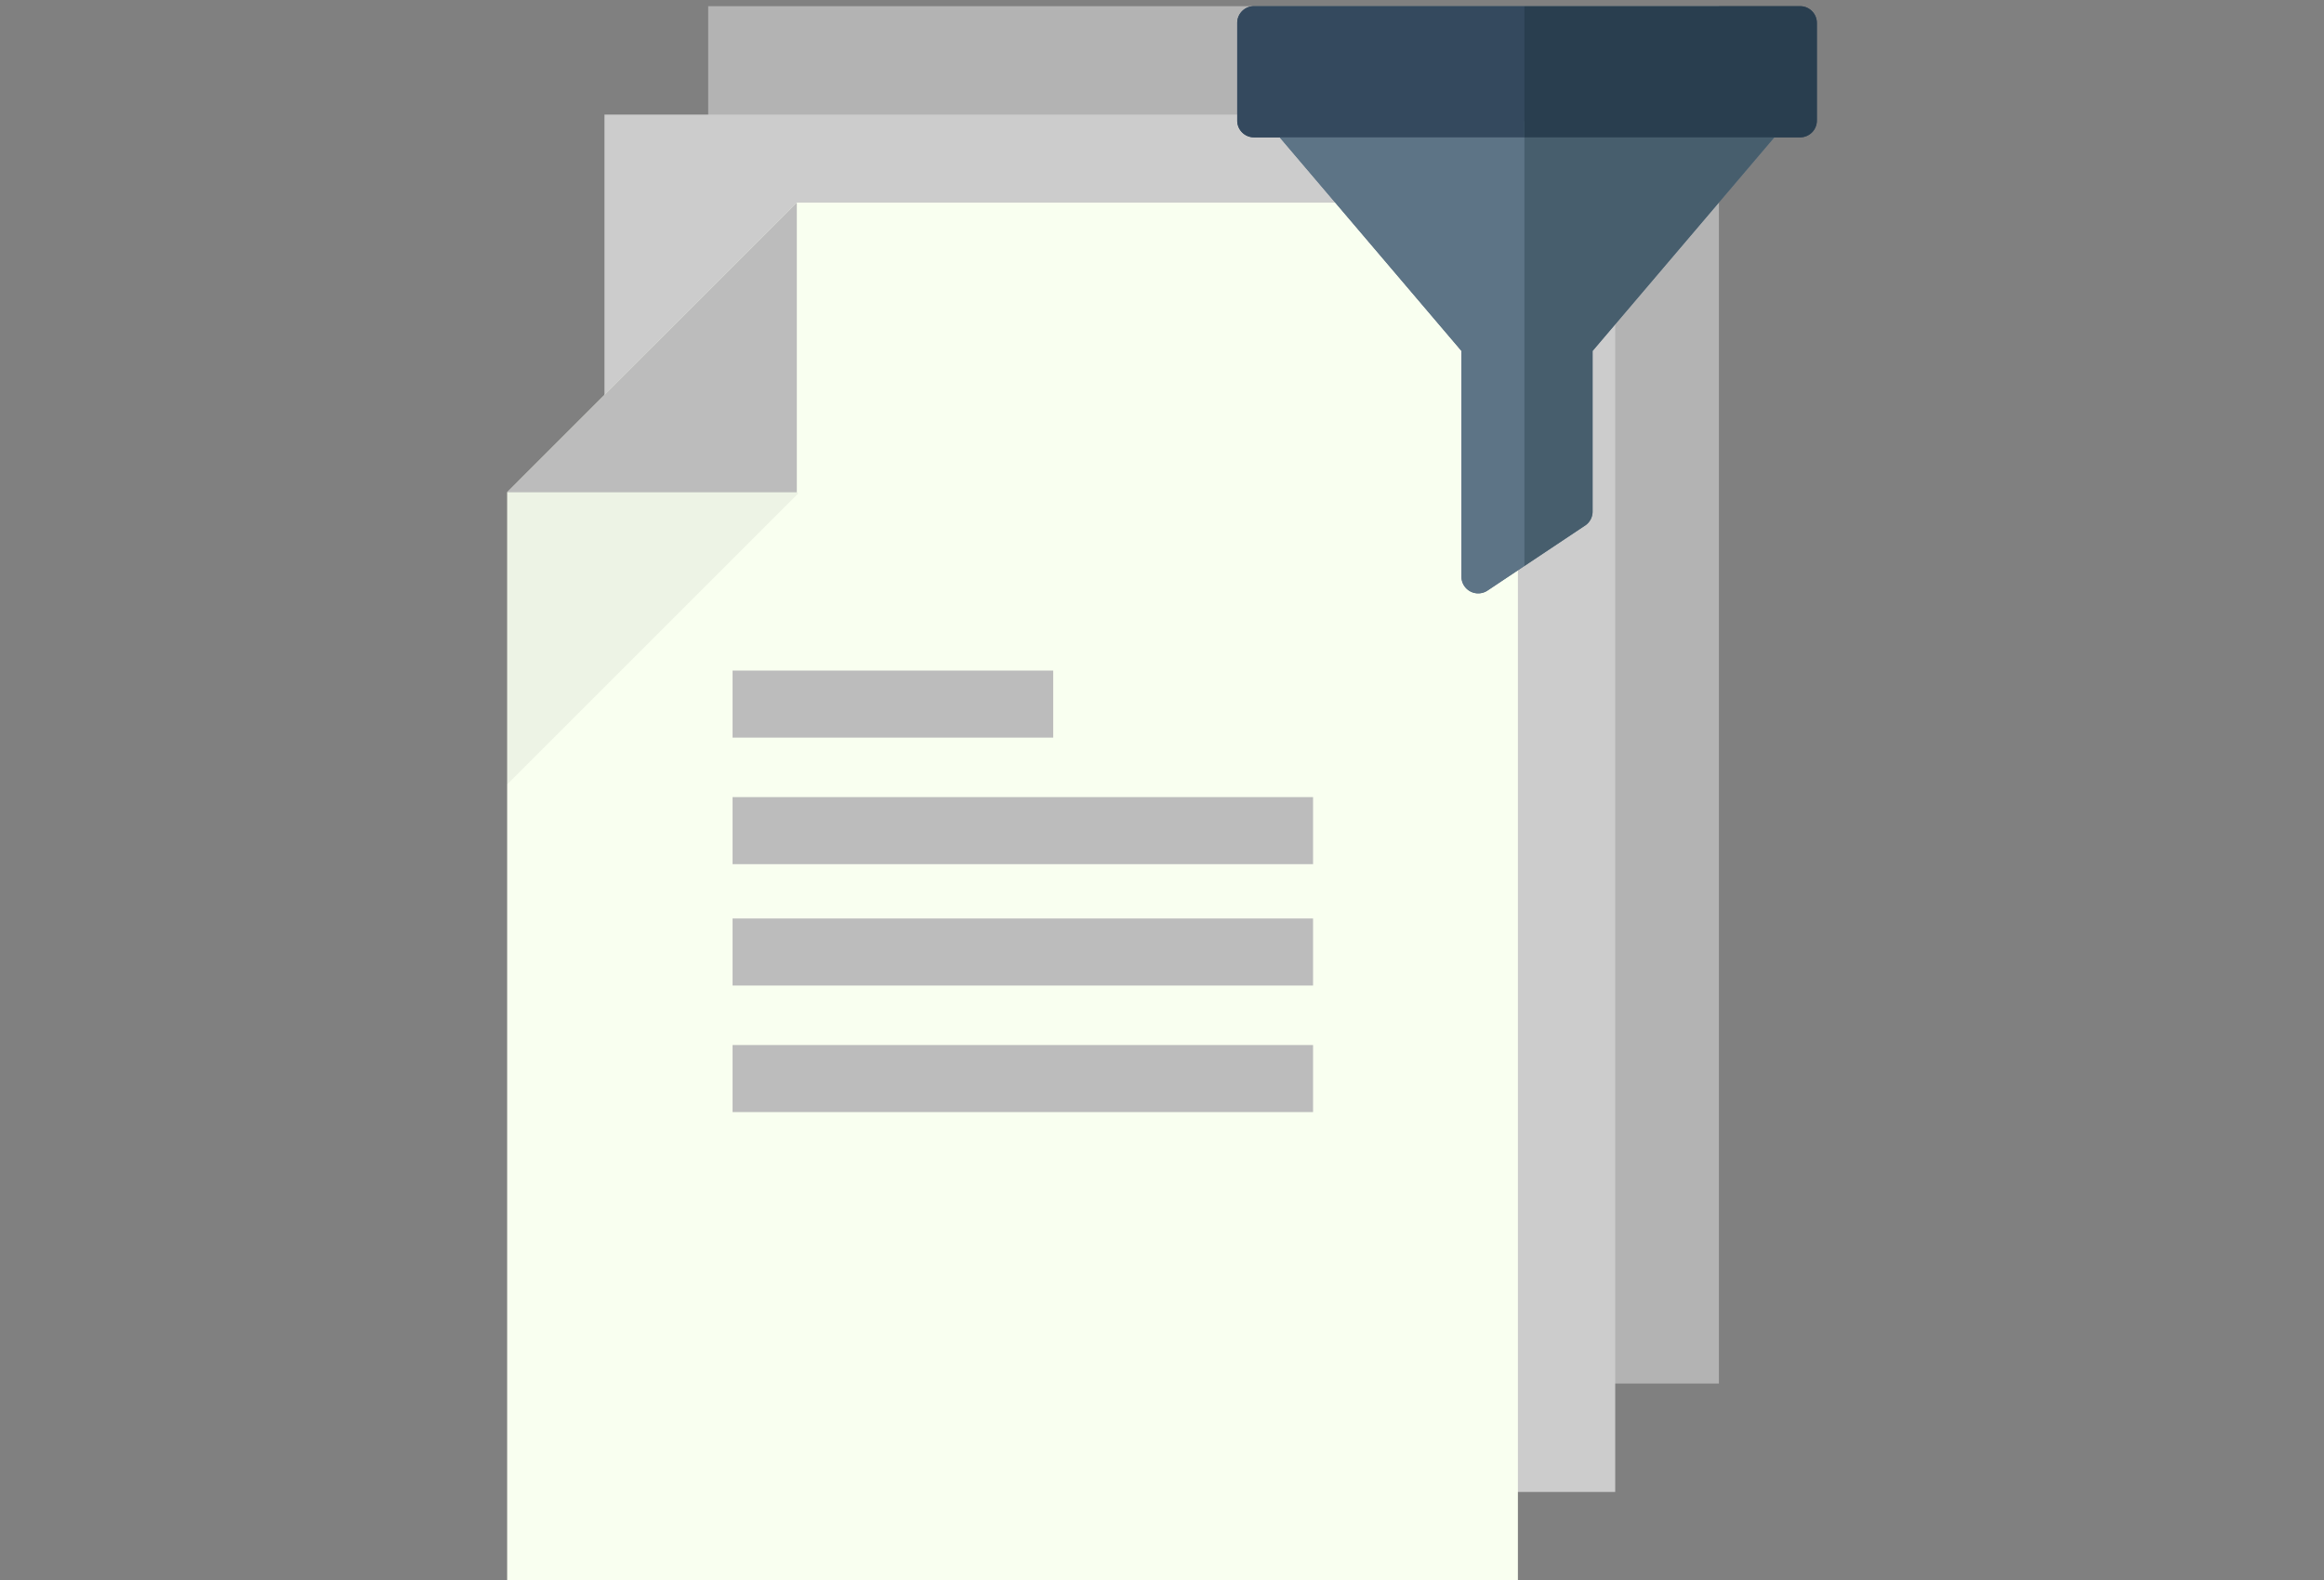 <svg id="Warstwa_1" data-name="Warstwa 1" xmlns="http://www.w3.org/2000/svg" viewBox="0 0 175 119"><rect x="0" y="0" width="175" height="119" fill="#808080" stroke="none"/><defs><style>.cls-1{fill:#b3b3b3;}.cls-2{fill:#ccc;}.cls-3{fill:#f9fff0;}.cls-4{fill:#bcbcbc;}.cls-5{opacity:0.05;}.cls-6{fill:#5d7486;}.cls-7{fill:#34495e;}.cls-8{fill:#475e6d;}.cls-9{fill:#293e4f;}</style></defs><rect class="cls-1" x="53.328" y="0.466" width="76.109" height="103.738"/><rect class="cls-2" x="45.518" y="8.63" width="76.109" height="103.738"/><path class="cls-3" d="M114.3,119H38.189V37.075L60,15.262h54.3Z"/><rect class="cls-4" x="55.163" y="50.505" width="24.144" height="5.05"/><rect class="cls-4" x="55.163" y="60.035" width="43.712" height="5.05"/><rect class="cls-4" x="55.163" y="69.177" width="43.712" height="5.05"/><rect class="cls-4" x="55.163" y="78.707" width="43.712" height="5.05"/><polygon class="cls-5" points="60.109 37.161 38.188 59.081 38.188 37.072 49.104 26.156 60.109 37.161"/><polygon class="cls-4" points="60.001 37.075 38.188 37.075 60.001 15.262 60.001 37.075"/><path class="cls-6" d="M133.8,8.176a1.263,1.263,0,0,0-1.779.144l-.7.818H98.654l-.7-.818a1.262,1.262,0,1,0-1.922,1.635l14.016,16.474v17a1.262,1.262,0,0,0,1.962,1.05l7.349-4.9a1.262,1.262,0,0,0,.562-1.05v-12.1L133.941,9.955A1.262,1.262,0,0,0,133.8,8.176Z"/><path class="cls-7" d="M135.55.466H94.426a1.262,1.262,0,0,0-1.261,1.262V9.082a1.262,1.262,0,0,0,1.261,1.262H135.55a1.262,1.262,0,0,0,1.262-1.262V1.728A1.262,1.262,0,0,0,135.55.466Z"/><path class="cls-6" d="M98.654,9.138l-.7-.818a1.262,1.262,0,1,0-1.922,1.635l14.016,16.474v17a1.262,1.262,0,0,0,1.962,1.05l2.777-1.851V9.138Z"/><path class="cls-8" d="M133.8,8.176a1.263,1.263,0,0,0-1.779.144l-.7.818H114.791V42.631l4.572-3.048a1.262,1.262,0,0,0,.562-1.05v-12.1L133.941,9.955A1.262,1.262,0,0,0,133.8,8.176Z"/><path class="cls-7" d="M94.426.466a1.262,1.262,0,0,0-1.261,1.262V9.082a1.262,1.262,0,0,0,1.261,1.262h20.365V.466Z"/><path class="cls-9" d="M135.55.466H114.791v9.878H135.55a1.262,1.262,0,0,0,1.262-1.262V1.728A1.262,1.262,0,0,0,135.55.466Z"/></svg>